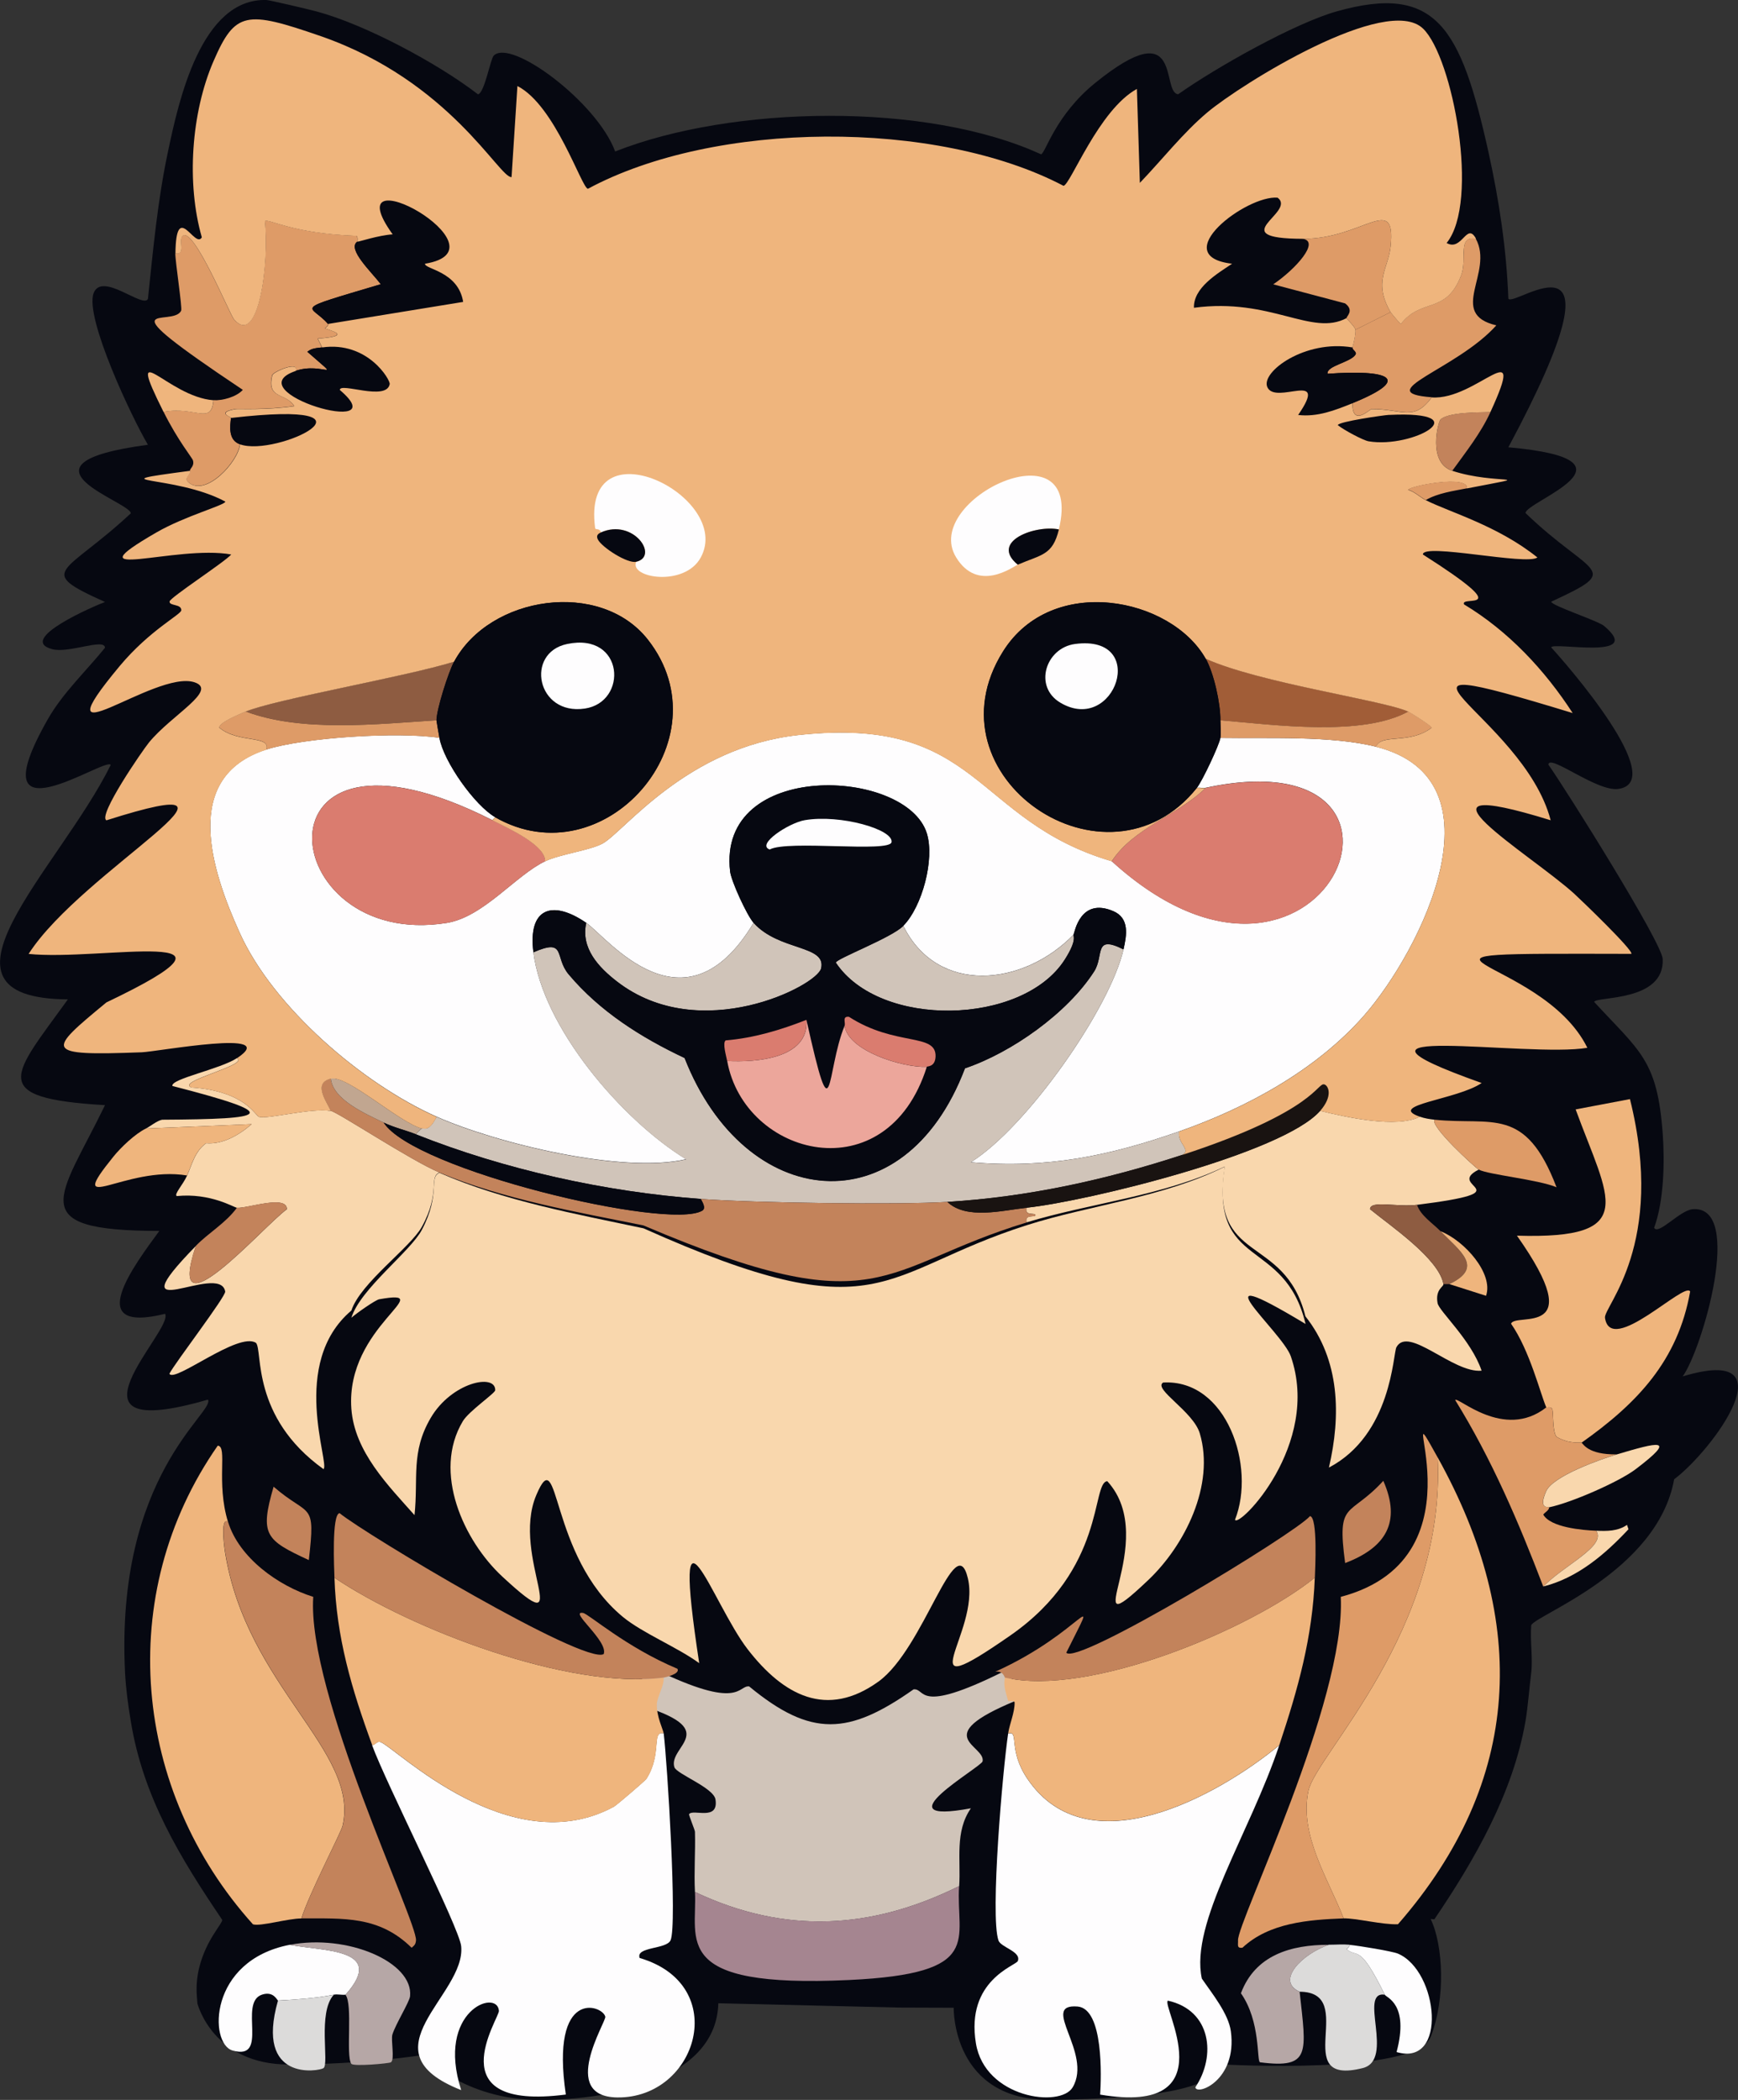 <?xml version="1.0" encoding="UTF-8"?>
<svg id="_레이어_2" data-name="레이어_2" xmlns="http://www.w3.org/2000/svg" viewBox="0 0 281.85 340.46"><rect x="0" y="0" width="281.85" height="340.46" fill="#333333" stroke="none"/>
  <defs>
    <style>
      .cls-1 {
        fill: #da7c6f;
      }

      .cls-2 {
        fill: #a15d37;
      }

      .cls-3 {
        fill: #191311;
      }

      .cls-4 {
        fill: #c3835b;
      }

      .cls-5 {
        fill: #efb57d;
      }

      .cls-6 {
        fill: #f9d7ad;
      }

      .cls-7 {
        fill: #a58590;
      }

      .cls-8 {
        fill: #eca69b;
      }

      .cls-9 {
        fill: #8e5c41;
      }

      .cls-10 {
        fill: #b6a7a6;
      }

      .cls-11 {
        fill: #d0c4b9;
      }

      .cls-12 {
        fill: #c1a690;
      }

      .cls-13 {
        fill: #060811;
      }

      .cls-14 {
        fill: #fefdfe;
      }

      .cls-15 {
        fill: #dcdbda;
      }

      .cls-16 {
        fill: #de9b67;
      }
    </style>
  </defs>
  <g id="_레이어_1-2" data-name="레이어_1">
    <g>
      <path class="cls-13" d="M271.49,239.87c-2.74,15.02-22.63,22.01-23.17,23.64-.21,2.42.28,5.33,0,7.65-.3,2.41-.56,5.73-.93,7.88-2.01,11.65-8.25,22.52-14.78,32.14l-.6-.05c2.04,4.24,2.45,12.89,0,19.12-2.44,6.23-33.7,4.46-33.7,4.46-2.12,4.16-11.34,5.47-27.66,5.75-16.32.29-15.99-14.94-15.99-14.94l-8.82-.03-29.35-.7c-.31,12.04-16.65,15.68-29,15.68s-18.99-7.28-18.99-7.28c0,0-9.53,1.53-21.68,1.53s-14.73-9.61-14.81-9.91c0,0,0,0,0,0-.05-1.09-.41-3.01.32-5.89,1.12-4.45,3.73-7,3.71-7.65-6.83-10.09-12.83-19.89-14.83-32.21-.44-2.66-.79-5.18-.93-7.88-1.6-32.16,14.7-42.25,13.44-44.26-25.68,7.45-5.41-11.31-6.95-13.91-13.53,3.35-4.96-7.93-.93-13.44-22.3-.02-16.13-5.3-8.81-20.39-19.32-1.14-14.93-4.78-6.02-17.15-24.61-.17-1.43-21.07,6.95-38.01-.77-1.43-22.02,13.34-10.2-7.42,2.41-4.24,6.23-7.82,9.27-11.58-.06-1.62-5.87.96-8.57.23-5.87-1.58,7.01-7.08,8.57-7.65-11.51-5.18-6.54-4.36,4.18-14.37,0-1.89-20.62-7.99,2.78-11.12-2.56-4.3-10.28-20.6-8.81-24.57,1.34-3.58,8.05,2.55,8.81.92.84-7.95,1.58-16.05,3.25-23.87C28.97,16.36,32.61-.31,43.21,0c.43.01,6.65,1.46,8.11,1.85,7.85,2.1,19.63,8.38,26.19,13.44,1.05-.16,2.02-5.71,2.55-6.26,2.78-2.88,16.78,7.57,19.7,15.53,18.98-7.5,50.51-8.07,69.06.46.72-.14,2.28-6.32,8.81-11.59,14.37-11.63,10.56,1.61,13.44,1.85,6.13-4.34,18.89-11.52,25.72-13.44,16.13-4.54,20.1,2.61,24.57,22.71,1.74,7.84,2.95,15.84,3.25,23.87.87,1.62,20.39-13.96,0,24.1,22.99,2.05,2.79,8.77,2.78,10.66,10.66,10.28,16.06,8.9,4.17,14.37-.02.63,7.54,3.07,8.58,3.94,6.74,5.68-8.51,2.5-8.58,3.48,2.4,2.6,19.16,21.76,10.89,22.94-3.48.5-11.21-5.76-11.35-3.94,2.99,4.25,18.42,28.86,18.54,31.52.32,6.99-10.77,6.01-11.12,6.95,7.45,8.08,10.24,9.4,11.12,21.32.34,4.61.2,10.98-1.39,15.3.66,1.28,4.18-2.85,6.25-3.01,8.42-.67,1.49,22.85-1.62,27.11,17.67-5.36,4.83,12.03-1.39,16.68Z"/>
      <path class="cls-6" d="M211.71,214.65c-18.59-11.19-3.78,1.2-2.38,5.25,4.95,14.32-8.46,27.89-9.05,26.5,3.41-8.62-1.32-22.83-11.66-22.25-1.67,1.06,4.9,4.68,5.95,8.25,2.49,8.4-2.47,18.18-8.33,23.75-12.54,11.9,2.24-6.3-6.67-16-2.6.19-.18,14.2-15.71,25-17.39,12.09-4.8-.4-6.9-9.25-2-8.42-7.07,11.4-14.52,16.75-8.35,6-15.38,2.26-21.19-5.25-5.76-7.45-12.53-28.44-7.86,2.25-3.55-2.59-9.19-4.87-12.38-7.5-12.1-10-10.18-28.86-14.04-19.75-4.27,10.05,6.94,24.74-5.47,13.25-6.29-5.81-11.42-16.96-6.43-25.25.98-1.62,5.23-4.52,5.24-5,.06-2.8-7.1-1.27-10.47,4.5-3.25,5.56-1.98,9.73-2.62,15.75-4.23-4.78-9.73-10.24-10.24-17.25-.97-13.43,14.55-19.51,4.52-17.75-.62.11-3.71,2.28-4.52,3,1.46-4.7,9.57-10.72,11.43-14.25,3.12-5.92,1.05-8.47,2.86-9.25,10.4,4.55,22.1,6.67,33.09,9,38.65,17.3,38.18,7.13,62.13-.5,10.4-3.32,22.04-4.45,32.14-9.5-2.53,16.87,9.7,11.27,13.09,25.5Z"/>
      <path class="cls-11" d="M162.68,271.04c1.21-.19,1.35.93,1.43.95-.29,1.4.19,2.52.48,3.81-14.02,5.81-4.76,7.12-5.24,9.76-.17.95-17.01,10.43-1.9,7.62-2.64,3.8-1.61,8.34-1.9,12.62-14.29,7.07-28.27,7.85-42.85.95-.17-3.23.09-6.52,0-9.76,0-.29-1.04-2.73-.95-2.86.62-.91,4.83,1.19,4.28-2.38-.29-1.91-6.33-4.14-6.67-5.24-1.06-3.48,8.2-6.05-6.19-10.24.04-1.18,1.04-2.95.95-4.28.23-.04,2.33-.61,1.9-1.43,14.11,6.9,13.63,2.65,15.47,2.86,10.07,8.31,16.15,7.88,26.66.48,2.06-.22.3,4.2,14.52-2.86Z"/>
      <path class="cls-14" d="M207.46,282.94c-4.76,14.28-14.52,28.81-12.56,37.85,1.66,2.43,4.33,5.68,4.71,8.57,1.06,7.97-5.58,10.46-5.76,9.05,3.39-5.06,2.61-12.47-4.45-14.04-1.19.61,9.75,18.72-10.99,15.23.18-2.74.59-13.94-3.66-14.28-6.26-.51,2.48,7.51-.79,13.09-1.98,3.39-14.25,1.77-15.7-7.14-1.67-10.22,6.51-12.57,6.8-13.33.59-1.54-2.76-2.21-3.14-3.33-1.38-4.04.7-27.71,1.57-33.56,1.86-.45-.11,2.6,3.14,7.38,9.84,14.49,30.95,2.67,40.83-5.47Z"/>
      <path class="cls-14" d="M107.63,281.03c.57,4.61,2.23,31.14,1.11,33.56-.68,1.48-5.67,1.01-5.01,2.86,14.91,4.37,9.35,22.77-3.62,22.61-9.54-.12-1.76-12.31-1.95-13.09-.45-1.93-8.95-4.72-6.4,12.62-21.11,2.73-10.77-12.4-10.85-13.57-.26-3.66-10.25.01-6.12,12.85-16.11-6.34.8-15.37,0-23.33-.3-3-12.14-26.27-14.46-32.61.54.02.75-.71,1.39-.48,2.42.87,20.99,19.59,37.82,10.47.43-.23,5.11-4.24,5.28-4.52,2.58-4.05.77-7.8,2.78-7.38Z"/>
      <path class="cls-5" d="M36.99,246.76c-1.14-.83-.79,3.04-.48,5,3.51,21.72,21.86,32.16,19.04,44.28-.25,1.08-5.49,11.11-6.67,15-2.2,0-6.69,1.34-7.86.95-19.45-21.59-22.57-53.43-5.71-77.6,1.65.07-.31,5.93,1.67,12.38Z"/>
      <path class="cls-6" d="M230.28,181.06c.77.27,1.56.39,2.38.48-.86,1.02,6.64,7.83,7.14,8.09-5.66,2.85,7.79,3.46-10,5.71-3.24.41-7.62-.79-7.62.71,3.31,2.71,11.16,8.01,11.9,12.14.08.42-1.36.83-.95,3.09.24,1.31,5.46,5.97,7.14,10.95-4.63.45-11.85-7.36-13.81-3.81-.57,1.04-.74,14.15-10.95,19.52,1.96-8.42,1.81-17.44-3.81-24.52-3.39-13.55-15.62-8.22-13.09-24.28-10.09,4.81-21.73,5.89-32.14,9.05-.36-1.42,1.43-.75,1.43-1.19s-1.79.23-1.43-1.19c9.86-1.04,41.59-8.8,47.61-15.71,4.29,1.04,12.36,2.86,16.19.95Z"/>
      <path class="cls-5" d="M217.9,311.03c-2.51-6.44-7.25-13.53-5.71-20.71,1.25-5.85,22.34-26.09,20.95-54.04,14.79,26.6,13.87,52.44-6.43,75.7-2.46.11-6.92-1.02-8.81-.95Z"/>
      <path class="cls-6" d="M53.65,180.1c1.12.2,13.01,8.08,17.62,10-1.8.74.26,3.17-2.86,8.81-1.86,3.36-9.96,9.09-11.43,13.57-10.12,8.57-3.43,24.88-4.52,25.71-11.82-8.48-9.81-19.26-10.95-20.47-2.86-1.86-13.25,6.57-14.04,5,.96-1.83,9.18-12.54,9.05-13.33-.86-4.94-18.2,6.39-4.76-7.38-5.16,15.4,11-3.27,14.76-5.95.05-2.43-6.53-.08-8.09-.24-.5-.05-4.27-2.44-9.76-1.9-.5-.27,1-1.83,1.67-3.33.84-1.9,1.26-3.91,3.09-5.24,2.69.23,5.34-1.32,7.38-3.09l-17.14.71c.55-.27,1.83-1.29,2.62-1.43,17.22-.1,19.99-.76,1.67-5.47-.33-1.15,7.75-2.72,10.47-4.52,2.03,1.14-10.01,3.76-7.38,4.76,8.69.59,10.33,4.56,10.95,4.76,1.35.44,8.53-1.51,11.66-.95Z"/>
      <path class="cls-5" d="M107.63,271.99c.1,1.33-1.06,3.1-1.11,4.28-.08,1.97,1.04,4.21,1.11,4.76-2.01-.42-.2,3.33-2.78,7.38-.18.28-4.85,4.29-5.28,4.52-16.83,9.12-35.4-9.61-37.82-10.47-.64-.23-.85.49-1.39.48-3.34-9.09-5.82-17.51-6.12-27.14,12.35,8.32,37.95,18.19,53.4,16.19Z"/>
      <path class="cls-5" d="M213.22,255.8c-.36,9.64-2.72,18.03-5.76,27.14-9.88,8.15-30.99,19.96-40.83,5.47-3.25-4.78-1.28-7.83-3.14-7.38.23-1.52,1.07-3.38,1.05-5-.05-.4-1.04-.19-1.05-.24-.32-1.29-.84-2.4-.52-3.81,13.53,3.18,39.67-7.69,50.25-16.19Z"/>
      <path class="cls-5" d="M256.47,233.9c-.21-.09-1.97.27-4.05-.95-.71-.95-.46-3.95-.71-4.52-.19-.43-.93-.18-.95-.24-.95-2.19-2.69-9.25-5.71-13.57.61-1.92,12.89,2.62.95-14.28,20.13.61,14.84-5.94,9.52-20.47l8.81-1.67c5.89,23.66-4.32,33.65-4.05,35.47.94,6.28,12.93-5.99,13.81-4.28-1.98,11.22-8.6,18.15-17.62,24.52Z"/>
      <path class="cls-16" d="M57.94,39.18c-1.7,1.2,2.34,4.95,3.81,6.9-14.93,4.45-11.38,3.16-8.57,6.43.19.22-.5.68-.48.71.17.2,5.05,1.22-1.19,1.67l.71,1.43c-.88.12-1.64.11-2.38.71,5.9,5.19,2.58,1.58-1.9,3.09.59-1.69-3.67.15-3.81.71-.95,3.94,2.19,2.77,3.57,5-4.59.68-9.05.39-9.52.48-3.21.57-.7,1.28-.71,1.43-.16,1.34-.49,3.59,1.43,4.28-.3,2.86-5.53,8.55-8.33,6.19-.88-.74.33-1.18.24-1.9-.05-.34.76-.72.48-1.67-.13-.44-2.44-3.2-4.76-7.86,5.09-1,7.78,2.22,8.09-1.9,1.44.1,3.72-.52,4.76-1.67-23.44-15.65-11.31-9.95-10-12.85.2-.45-.97-8.03-.95-9.28,1.77.36.43-2.23,1.19-2.86,1.79-1.48,7.61,12.75,8.33,13.57,4,4.56,5.72-9.26,5-15.95.6-.45,4.39,2.01,14.76,2.38.39.01.19.95.24.95Z"/>
      <path class="cls-4" d="M36.99,246.76c1.78,5.8,8.13,10.37,13.81,12.14-1.06,15.56,16.93,52.73,16.66,55.7-.06.65-.25.8-.71,1.19-5.28-5.2-11.03-4.74-17.85-4.76,1.17-3.89,6.41-13.92,6.67-15,2.82-12.11-15.53-22.56-19.04-44.28-.32-1.96-.66-5.83.48-5Z"/>
      <path class="cls-16" d="M233.14,236.28c1.39,27.95-19.7,48.18-20.95,54.04-1.53,7.18,3.2,14.27,5.71,20.71-5.71.22-12.07.7-16.42,4.76-.96.12-.67-.5-.71-1.19-.17-2.91,17.5-38.81,16.66-55.7,24.57-6.48,7.75-36.93,15.71-22.61Z"/>
      <path class="cls-7" d="M155.54,305.79c-.59,8.65,4.31,14.19-17.85,15.23-29.05,1.37-24.57-6.49-24.99-14.28,14.58,6.89,28.56,6.12,42.85-.95Z"/>
      <path class="cls-4" d="M109.86,270.56c.49.82-1.95,1.39-2.22,1.43-15.45,2-41.05-7.86-53.4-16.19-.04-1.29-.48-10.32.83-10.47,4.33,3.52,39.67,24.63,42.83,22.85.8-2.11-5.77-7.08-3.34-6.67.91.16,6.95,5.55,15.3,9.05Z"/>
      <path class="cls-4" d="M213.22,255.8c-10.58,8.5-36.72,19.37-50.25,16.19-.09-.02-.24-1.15-1.57-.95,14.28-6.45,17.29-14.76,11.52-3.09,1.68,2.2,37.15-19.35,39.52-22.14,1.29.16.83,8.74.79,10Z"/>
      <path class="cls-16" d="M250.75,228.19c.03.06.76-.2.95.24.25.58,0,3.57.71,4.52,2.07,1.22,3.84.86,4.05.95.29.13.96,1.96,5.71,1.9-2.61.78-10.34,3.51-11.43,5.95-1.39,3.11.46,2.45.48,2.62.04.47-.71.84-.95,1.19,1.17,2.08,6.3,2.53,8.57,2.62,1.71,2.5-5.19,5.55-8.57,9.05-3.99-10.45-8.38-20.7-14.28-30.23.34-.72,7.87,6.59,14.76,1.19Z"/>
      <path class="cls-16" d="M239.33,38.71c3,5.46-4.68,12.16,3.33,14.04-6.47,7.21-20.59,10.9-10.47,11.66-2.9,3.98-4.72,1.89-9.76,1.9-.26,0-3.18,2.95-3.09-.95,9.92-4.03,5.79-5.47-4.05-4.76-.22-1.29,3.72-1.84,4.52-3.09.31-.48-.59-.8-.48-1.19.19-.66.56-2.3.48-2.86l5.71-2.86c.16.28,1.52,1.9,1.67,1.9,3.36-4.28,7.31-1.49,9.76-7.86,1.04-2.7-.66-6.46,2.38-5.95Z"/>
      <path class="cls-15" d="M218.85,315.31c.09.35-.51.69-.48.71,1.85,1.52,2.02-1.08,6.19,7.38-4.36-.62,1.7,10.58-3.57,11.9-12.18,3.06-.48-12.35-10.24-12.38-3.93-1.77.42-6.14,4.76-7.62,1.08,0,2.27-.1,3.33,0Z"/>
      <path class="cls-14" d="M46.99,315.31c5.32,1.07,15.8.53,9.05,8.09-.61.08-1.33-.12-1.9,0-2.75.56-6.24.8-9.05.95-.14,0-.7-1.6-2.62-.95-3.87,1.31,1.28,10.77-4.76,9.05-3.83-1.09-3.94-14.58,9.28-17.14Z"/>
      <path class="cls-10" d="M56.03,323.41c6.75-7.57-3.73-7.02-9.05-8.09,9.34-1.81,20.08,2.8,19.52,8.33-.09.91-2.33,4.5-2.86,6.19-.28.89.41,4.07-.24,4.52-.26.19-6.09.72-6.43.24-.93-1.32.29-9.67-.95-11.19Z"/>
      <path class="cls-10" d="M215.52,315.31c-4.34,1.47-8.69,5.85-4.76,7.62,1.07,9.9,1.9,12.51-6.43,11.43-.55-.22.13-6.61-3.09-11.19,2.32-6.19,8.09-7.87,14.28-7.86Z"/>
      <path class="cls-5" d="M30.32,190.58c-10.03-1.67-20.04,6.97-11.9-3.09,1.22-1.5,3.49-3.66,5.24-4.52l17.14-.71c-2.04,1.78-4.69,3.32-7.38,3.09-1.83,1.33-2.25,3.33-3.09,5.24Z"/>
      <path class="cls-16" d="M239.8,189.63c-.5-.26-8-7.07-7.14-8.09,9.34.97,14.7-2.32,19.76,10.95-2.97-1.25-11.02-2.03-12.62-2.86Z"/>
      <path class="cls-14" d="M224.57,323.41c-4.17-8.46-4.34-5.86-6.19-7.38-.03-.03.56-.36.48-.71,1.53.15,6.92,1.03,7.86,1.43,6.56,2.82,8.1,18.41-.24,15.95,2.09-7.81-1.68-8.83-1.9-9.28Z"/>
      <path class="cls-15" d="M54.13,323.41c-2.65,2.89-.7,11.21-1.67,11.9-.7.5-11.18,2.33-7.38-10.95,2.8-.16,6.3-.4,9.05-.95Z"/>
      <path class="cls-4" d="M31.75,202c2.11-2.16,4.86-3.7,6.67-6.19,1.56.15,8.14-2.2,8.09.24-3.75,2.68-19.91,21.35-14.76,5.95Z"/>
      <path class="cls-9" d="M229.8,195.34c.57,1.74,2.47,2.92,3.81,4.28,3.18,3.25,7.1,5.87,1.43,8.57h-.95c-.74-4.13-8.59-9.43-11.9-12.14,0-1.51,4.38-.3,7.62-.71Z"/>
      <path class="cls-6" d="M251.23,244.38c-.02-.17-1.86.49-.48-2.62,1.09-2.44,8.81-5.17,11.43-5.95,6.7-1.99,9.97-2.84,3.09,2.38-2.68,2.04-10.4,5.43-14.04,6.19Z"/>
      <path class="cls-4" d="M224.33,240.09c2.95,6.69.41,10.82-6.19,13.33-1.38-10.32.62-7.26,6.19-13.33Z"/>
      <path class="cls-4" d="M44.37,241.04c5.84,5.07,6.84,2.16,5.71,11.9-7-3.25-7.99-4.06-5.71-11.9Z"/>
      <path class="cls-4" d="M241.71,66.8c-1.58,3.45-3.99,6.47-6.19,9.52-4.08-1.34-2.27-8.01-1.9-8.33,1.37-1.2,6.13-1.13,8.09-1.19Z"/>
      <path class="cls-5" d="M34.61,64.89c-.32,4.12-3.01.91-8.09,1.9-6.45-12.94.62-2.43,8.09-1.9Z"/>
      <path class="cls-6" d="M250.28,257.23c3.38-3.5,10.28-6.54,8.57-9.05,1.73.07,3.49.1,5-.95l.24.71c-3.8,4.06-8.26,7.88-13.81,9.28Z"/>
      <path class="cls-5" d="M235.04,208.19c5.67-2.7,1.75-5.32-1.43-8.57,3.91,1.54,8.62,6.89,7.38,10.47l-5.95-1.9Z"/>
      <path class="cls-14" d="M71.27,119.64c.68,3.84,5.74,10.96,9.05,12.85l-.48.48c-39.95-20.25-35.48,21.2-7.38,16.66,5.95-.96,11.17-7.73,15.95-10,2.42-1.15,7.2-1.75,9.28-2.86,3.46-1.84,13.59-15.65,31.9-17.62,29.41-3.16,28.15,13.81,50.7,20.47,34.39,31.27,56.11-20.63,15.23-11.9-.44.09-.97-.06-1.43,0,.88-1.1,3.64-6.97,3.81-8.09,7.61.12,17.99-.39,25.23,1.43,21.14,5.3,7.36,32.97-1.9,43.56-7.73,8.83-19.02,14.97-29.99,18.81-11.44,4-21.44,6.06-33.8,5,9.04-5.62,22.57-24.93,24.76-34.52.52-2.27,1.01-5.05-1.67-6.19-5.33-2.27-6.25,3.4-6.43,3.81-8.22,8.44-22.08,9.8-27.61-1.43,3.06-3.11,5.12-10.8,3.81-15-3.32-10.61-34.02-11.99-31.9,6.19.18,1.57,2.73,7.13,3.81,8.33-11.27,18.77-23.79,2.29-27.14,0-5.58-3.82-9.47-2.34-8.57,4.76,1.54,12.23,14.36,27.2,24.76,33.56-10.32,2.41-30.82-2.61-40.47-6.9-12-5.34-26.43-17.69-31.9-29.76-4.61-10.16-9.59-25.3,4.28-29.76,6.08-1.95,21.32-2.94,28.09-1.9Z"/>
      <path class="cls-11" d="M182.2,153.92c-2.19,9.58-15.72,28.89-24.76,34.52,12.36,1.06,22.36-1,33.8-5-.41,1.88,2.07,3,.48,3.81-12.33,4.03-25.06,6.83-38.09,7.62-8.24.5-31.39.16-39.99-.48-15.48-1.15-31.77-4.75-46.18-10.47.04-.22.89-.92.95-.95.31-.14,1.1.67,2.38-1.9,9.64,4.29,30.15,9.31,40.47,6.9-10.4-6.36-23.21-21.33-24.76-33.56,5.4-2.34,3.35.75,5.71,3.57,5.04,6,11.74,10.24,18.81,13.57,9.73,24.86,35.59,27.69,45.47,1.67,7.58-2.56,16.62-8.96,20.95-15.71,1.65-2.58-.15-6.02,4.76-3.57Z"/>
      <path class="cls-4" d="M53.65,174.87c.33,3.43,5.64,5.71,8.57,7.14,4.9,7.7,46.2,17.53,51.66,14.28.67-.4.03-1.39-.24-1.9,8.6.64,31.75.98,39.99.48,3.1,2.94,9,1.36,12.85.95-.36,1.42,1.43.75,1.43,1.19s-1.79-.23-1.43,1.19c-23.95,7.27-23.48,16.95-62.13.48-10.99-2.22-22.68-4.23-33.09-8.57-4.6-1.92-16.5-9.8-17.62-10-.83-1.75-2.93-4.55,0-5.24Z"/>
      <path class="cls-1" d="M180.29,139.64c3.55-5.47,10.61-7.37,15.23-11.9,40.87-8.73,19.15,43.17-15.23,11.9Z"/>
      <path class="cls-1" d="M79.84,132.97c2.8,1.42,8.62,4.04,8.57,6.67-4.78,2.27-10,9.04-15.95,10-28.1,4.53-32.57-36.91,7.38-16.66Z"/>
      <path class="cls-13" d="M211.24,38.71c2.9.4-1.09,4.89-4.76,7.38l11.66,3.09c1.56,1.18.13,2.15.24,2.38-5.65,3.05-12.25-3.35-24.76-1.67-.1-3.22,3.71-5.49,6.19-7.14-10.71-1.26,2.35-11.17,7.38-10.71,3.14,2.38-9.02,6.6,4.05,6.67Z"/>
      <path class="cls-13" d="M53.18,52.51c-2.81-3.27-6.36-1.98,8.57-6.43-1.47-1.96-5.51-5.7-3.81-6.9.29,0,3.43-1.05,5.71-1.19-9.92-13.77,19.47,2.44,5.24,4.76-.09.9,5.39,1.19,6.19,6.19l-21.9,3.57Z"/>
      <path class="cls-16" d="M225.52,50.61l-5.71,2.86c-.08-.52-1.3-1.61-1.43-1.9-.1-.23,1.32-1.2-.24-2.38l-11.66-3.09c3.67-2.49,7.66-6.98,4.76-7.38,9.81.05,15.14-7.52,14.28,1.19-.36,3.64-2.9,5.77,0,10.71Z"/>
      <path class="cls-9" d="M73.65,107.26c-.95,1.75-2.85,7.79-2.86,9.52-9.68.62-21.91,1.98-30.95-1.43,4.69-1.97,25.8-5.62,33.8-8.09Z"/>
      <path class="cls-2" d="M228.38,115.36c-7.4,4.11-21.69,2.18-30.47,1.43.02-2.75-1.06-7.66-2.38-10,8.89,3.96,28.66,6.7,32.85,8.57Z"/>
      <path class="cls-3" d="M214.09,180.1c-6.02,6.91-37.75,14.67-47.61,15.71-3.85.41-9.75,1.99-12.85-.95,13.03-.79,25.76-3.58,38.09-7.62,21.89-7.16,21.87-11.87,23.09-11.43.62.23,1.4,1.86-.71,4.28Z"/>
      <path class="cls-13" d="M219.33,56.32c-.11.39.79.71.48,1.19-.81,1.26-4.75,1.81-4.52,3.09,9.84-.71,13.96.73,4.05,4.76-2.84,1.16-5.69,2.26-8.81,1.9,5.14-7.46-3.67-1.52-5-4.52-1.08-2.45,6.09-7.74,13.81-6.43Z"/>
      <path class="cls-13" d="M52.22,56.32c7.4-1.04,11.08,5.29,10.95,5.95-.54,2.83-8.12-.35-8.09.95,9.43,8-17.18.31-7.14-3.09,4.48-1.52,7.8,2.1,1.9-3.09.74-.61,1.5-.59,2.38-.71Z"/>
      <path class="cls-16" d="M70.79,116.78c0,.14.38,2.34.48,2.86-6.77-1.03-22.01-.05-28.09,1.9.78-2.42-4.48-.98-7.62-3.57-.11-.84,3.51-2.29,4.28-2.62,9.04,3.41,21.27,2.05,30.95,1.43Z"/>
      <path class="cls-16" d="M223.14,121.07c-7.25-1.82-17.62-1.31-25.23-1.43.12-.83,0-1.95,0-2.86,8.78.75,23.07,2.68,30.47-1.43.34.15,3.85,2.36,3.81,2.62-3.65,2.79-8.11.87-9.05,3.09Z"/>
      <path class="cls-13" d="M38.89,72.03c-1.92-.69-1.59-2.94-1.43-4.28,26.72-3.07,7.33,6.42,1.43,4.28Z"/>
      <path class="cls-12" d="M68.41,182.96c-.06.03-.91.73-.95.95-1.68-.67-3.6-1.11-5.24-1.9-2.93-1.43-8.24-3.71-8.57-7.14,2.62-.62,11.12,7.15,14.76,8.09Z"/>
      <g>
        <path class="cls-5" d="M239.33,38.71c-3.04-.51-1.34,3.25-2.38,5.95-2.45,6.37-6.4,3.57-9.76,7.86-.14,0-1.5-1.63-1.67-1.9-2.9-4.94-.36-7.07,0-10.71.86-8.72-4.47-1.14-14.28-1.19-13.07-.06-.9-4.29-4.05-6.67-5.03-.46-18.09,9.45-7.38,10.71-2.48,1.65-6.29,3.92-6.19,7.14,12.5-1.68,19.1,4.72,24.76,1.67.13.29,1.35,1.39,1.43,1.9.09.56-.28,2.2-.48,2.86-7.72-1.31-14.89,3.98-13.81,6.43,1.33,3.01,10.14-2.94,5,4.52,3.12.36,5.96-.75,8.81-1.9-.08,3.9,2.83.95,3.09.95,5.04-.02,6.86,2.07,9.76-1.9,7.24.55,15.63-10.93,9.52,2.38-1.96.06-6.73-.01-8.09,1.19-.37.32-2.17,6.99,1.9,8.33,7.14,2.35,14.67.47,2.38,2.86.24-2.29-9.53-.31-9.52.24,1.08.32,1.91,1.19,2.86,1.67,3.95,1.98,11.64,4.12,18.09,9.28-1.68,1.35-18.62-2.42-18.57-.48,15.63,9.96,5.94,6.5,6.67,8.09,7.17,4.31,13.09,10.63,17.62,17.62-37.53-11.47-8.03.2-3.57,17.38-25.82-7.97-3.2,5.53,3.81,11.9,1.03.94,9.6,9.16,9.28,9.76-46.01-.1-14.71-.17-7.14,15.23-9.57,1.66-45.67-4.42-17.14,5.71-3.96,2.71-15.53,3.57-10,5.47-3.82,1.91-11.9.09-16.19-.95,2.11-2.42,1.34-4.06.71-4.28-1.22-.44-1.2,4.26-23.09,11.43,1.6-.81-.88-1.93-.48-3.81,10.97-3.84,22.26-9.97,29.99-18.81,9.27-10.59,23.04-38.26,1.9-43.56.94-2.22,5.4-.31,9.05-3.09.04-.26-3.47-2.47-3.81-2.62-4.19-1.87-23.96-4.6-32.85-8.57-5.64-9.96-24.92-13.81-32.85-1.19-12.75,20.31,16.84,40.36,31.42,22.14.46-.06.99.09,1.43,0-4.63,4.53-11.68,6.44-15.23,11.9-22.56-6.66-21.3-23.63-50.7-20.47-18.31,1.97-28.43,15.77-31.9,17.62-2.08,1.11-6.87,1.71-9.28,2.86.05-2.63-5.77-5.25-8.57-6.67l.48-.48c17.65,10.1,37.51-12.56,24.76-28.8-7.7-9.81-25.63-7.15-31.42,3.57-8,2.47-29.11,6.12-33.8,8.09-.77.33-4.4,1.78-4.28,2.62,3.13,2.59,8.4,1.15,7.62,3.57-13.88,4.46-8.89,19.59-4.28,29.76,5.47,12.06,19.9,24.41,31.9,29.76-1.28,2.58-2.07,1.76-2.38,1.9-3.63-.94-12.14-8.71-14.76-8.09-2.93.69-.83,3.49,0,5.24-3.13-.56-10.32,1.39-11.66.95-.62-.2-2.26-4.17-10.95-4.76-2.63-1,9.41-3.62,7.38-4.76,7.28-4.83-12.84-1.05-15.47-.95-16.11.6-15.35-.13-5.71-8.09,26.61-12.69-.98-6.65-12.62-7.86,8.71-13.61,41.26-30.74,12.62-21.66-1.45-.74,5.84-11.32,6.9-12.62,3.66-4.47,11.28-8.47,7.38-9.76-6.41-2.12-25.8,13.79-12.14-2.62,4.85-5.82,9.98-8.37,10-9.05.03-1.08-1.96-.66-1.9-1.43.05-.63,8.95-6.4,10-7.62-8.95-1.62-26.53,4.75-12.14-3.57,4.64-2.68,11.08-4.4,11.19-5-8.21-4.43-21.66-2.87-5.71-5,.1.72-1.12,1.16-.24,1.9,2.8,2.36,8.03-3.33,8.33-6.19,5.9,2.14,25.29-7.36-1.43-4.28.02-.15-2.49-.86.71-1.43.47-.08,4.93.2,9.52-.48-1.38-2.23-4.52-1.06-3.57-5,.14-.56,4.4-2.41,3.81-.71-10.04,3.4,16.57,11.09,7.14,3.09-.02-1.31,7.55,1.88,8.09-.95.13-.66-3.55-6.99-10.95-5.95l-.71-1.43c6.24-.45,1.36-1.46,1.19-1.67-.03-.03.67-.49.48-.71l21.9-3.57c-.8-5-6.28-5.29-6.19-6.19,14.23-2.33-15.16-18.53-5.24-4.76-2.28.14-5.42,1.19-5.71,1.19-.05,0,.15-.94-.24-.95-10.37-.37-14.16-2.83-14.76-2.38.72,6.69-1,20.51-5,15.95-.72-.82-6.54-15.05-8.33-13.57-.76.63.58,3.21-1.19,2.86.1-8.75,3.17-.65,4.28-2.62-2.51-8.73-1.73-20.2,1.9-28.57,3.51-8.09,5.28-8.24,17.38-4.05,20.99,7.28,29.02,23.12,30.95,22.85l.95-14.76c6.14,3.13,10.41,16.54,11.43,16.66,20.57-11.08,56.49-11.32,77.13-.48,1.13-.17,5.7-12.31,11.9-15.71l.48,15.23c3.55-3.69,7.03-8.14,10.95-11.43,5.52-4.63,29.1-19.29,34.99-13.57,4.81,4.67,9.22,28.07,3.81,34.75,2.5,1.42,3.25-3.47,4.76-.71Z"/>
        <g>
          <path class="cls-16" d="M237.9,79.17c-2.16.42-4.76.78-6.67,1.9-.95-.48-1.77-1.34-2.86-1.67,0-.55,9.76-2.53,9.52-.24Z"/>
          <path class="cls-14" d="M103.17,91.08c3.78-.87-.47-7.08-5.71-4.76-.23-.78-.9-.33-.95-.71-2.31-17.39,22.49-5.12,17.14,4.76-2.63,4.86-11.67,3.33-10.47.71Z"/>
          <path class="cls-14" d="M171.72,85.84c-3.67-.79-11.32,1.89-6.67,5.71-.8.34-6.45,4.62-10-1.19-5.75-9.41,20.89-21.96,16.66-4.52Z"/>
          <path class="cls-13" d="M225.28,67.27c14.68-.7,3.89,5.49-3.33,4.28-.88-.15-4.01-1.82-5-2.62.04-.56,7.49-1.63,8.33-1.67Z"/>
          <path class="cls-13" d="M171.72,85.84c-1.02,4.2-2.77,4.04-6.67,5.71-4.66-3.82,3-6.5,6.67-5.71Z"/>
          <path class="cls-13" d="M103.17,91.08c-1.43.33-5.53-2.33-6.19-3.57-.51-.95.49-1.13.48-1.19,5.25-2.32,9.49,3.89,5.71,4.76Z"/>
        </g>
      </g>
      <path class="cls-11" d="M122.21,149.63c4.15,4.6,11.84,3.56,10.95,7.38-.66,2.82-19.62,12.54-33.09,2.14-2.99-2.31-5.92-5.42-5-9.52,3.35,2.29,15.86,18.77,27.14,0Z"/>
      <path class="cls-11" d="M174.1,151.54c-.1.23.64.8-1.43,4.05-6.83,10.69-29.99,11.2-37.13.48.12-.65,9.05-4.02,10.95-5.95,5.54,11.23,19.4,9.86,27.61,1.43Z"/>
      <path class="cls-13" d="M67.46,183.91c14.41,5.73,30.7,9.33,46.18,10.47.27.51.91,1.51.24,1.9-5.46,3.24-46.75-6.59-51.66-14.28,1.64.8,3.56,1.24,5.24,1.9Z"/>
      <g>
        <path class="cls-13" d="M195.53,106.79c1.32,2.34,2.41,7.25,2.38,10,0,.9.12,2.03,0,2.86-.17,1.12-2.93,7-3.81,8.09-14.59,18.22-44.17-1.83-31.42-22.14,7.93-12.62,27.21-8.77,32.85,1.19Z"/>
        <path class="cls-14" d="M174.34,104.41c12.06-1.6,6.49,14.79-2.38,9.52-4.4-2.61-2.39-8.89,2.38-9.52Z"/>
      </g>
      <g>
        <path class="cls-13" d="M80.31,132.5c-3.31-1.89-8.37-9.01-9.05-12.85-.09-.52-.48-2.71-.48-2.86,0-1.73,1.91-7.77,2.86-9.52,5.79-10.72,23.72-13.38,31.42-3.57,12.75,16.24-7.1,38.91-24.76,28.8Z"/>
        <path class="cls-14" d="M91.98,104.41c9.3-1.93,9.9,9.43,2.86,10.47-7.83,1.16-9.73-9.05-2.86-10.47Z"/>
      </g>
      <g>
        <path class="cls-13" d="M146.49,150.11c-1.9,1.93-10.83,5.3-10.95,5.95,7.14,10.73,30.3,10.22,37.13-.48,2.07-3.24,1.33-3.81,1.43-4.05.18-.41,1.1-6.07,6.43-3.81,2.68,1.14,2.18,3.92,1.67,6.19-4.91-2.45-3.11.99-4.76,3.57-4.33,6.75-13.37,13.15-20.95,15.71-9.88,26.02-35.74,23.19-45.47-1.67-7.06-3.33-13.76-7.57-18.81-13.57-2.37-2.82-.31-5.91-5.71-3.57-.9-7.1,2.98-8.59,8.57-4.76-.92,4.11,2.01,7.21,5,9.52,13.47,10.4,32.43.68,33.09-2.14.89-3.82-6.8-2.77-10.95-7.38-1.08-1.2-3.63-6.76-3.81-8.33-2.12-18.18,28.58-16.8,31.9-6.19,1.31,4.19-.75,11.89-3.81,15Z"/>
        <path class="cls-8" d="M136.97,166.3c.53,4.08,9.4,6.83,13.33,6.67-6.49,20.53-29.58,14.59-32.37-.95,4.7.25,13.32-.38,12.85-6.67,4.42,19.85,3.1,8.53,6.19.95Z"/>
        <path class="cls-14" d="M130.54,132.97c5.72-.97,14.38,1.51,14.04,3.57-.28,1.74-16.86-.39-19.76,1.19-2.26-.8,3.1-4.32,5.71-4.76Z"/>
        <path class="cls-1" d="M150.3,172.96c-3.93.16-12.8-2.58-13.33-6.67.19-.46-.45-1.57.71-1.43,7.55,4.86,14.17,2.56,14.04,6.43-.06,1.76-1.4,1.56-1.43,1.67Z"/>
        <path class="cls-1" d="M117.92,172.01c-.13-.74-.79-2.91-.24-3.33,4.55-.38,8.88-1.67,13.09-3.33.47,6.28-8.16,6.92-12.85,6.67Z"/>
      </g>
    </g>
  </g>
</svg>
